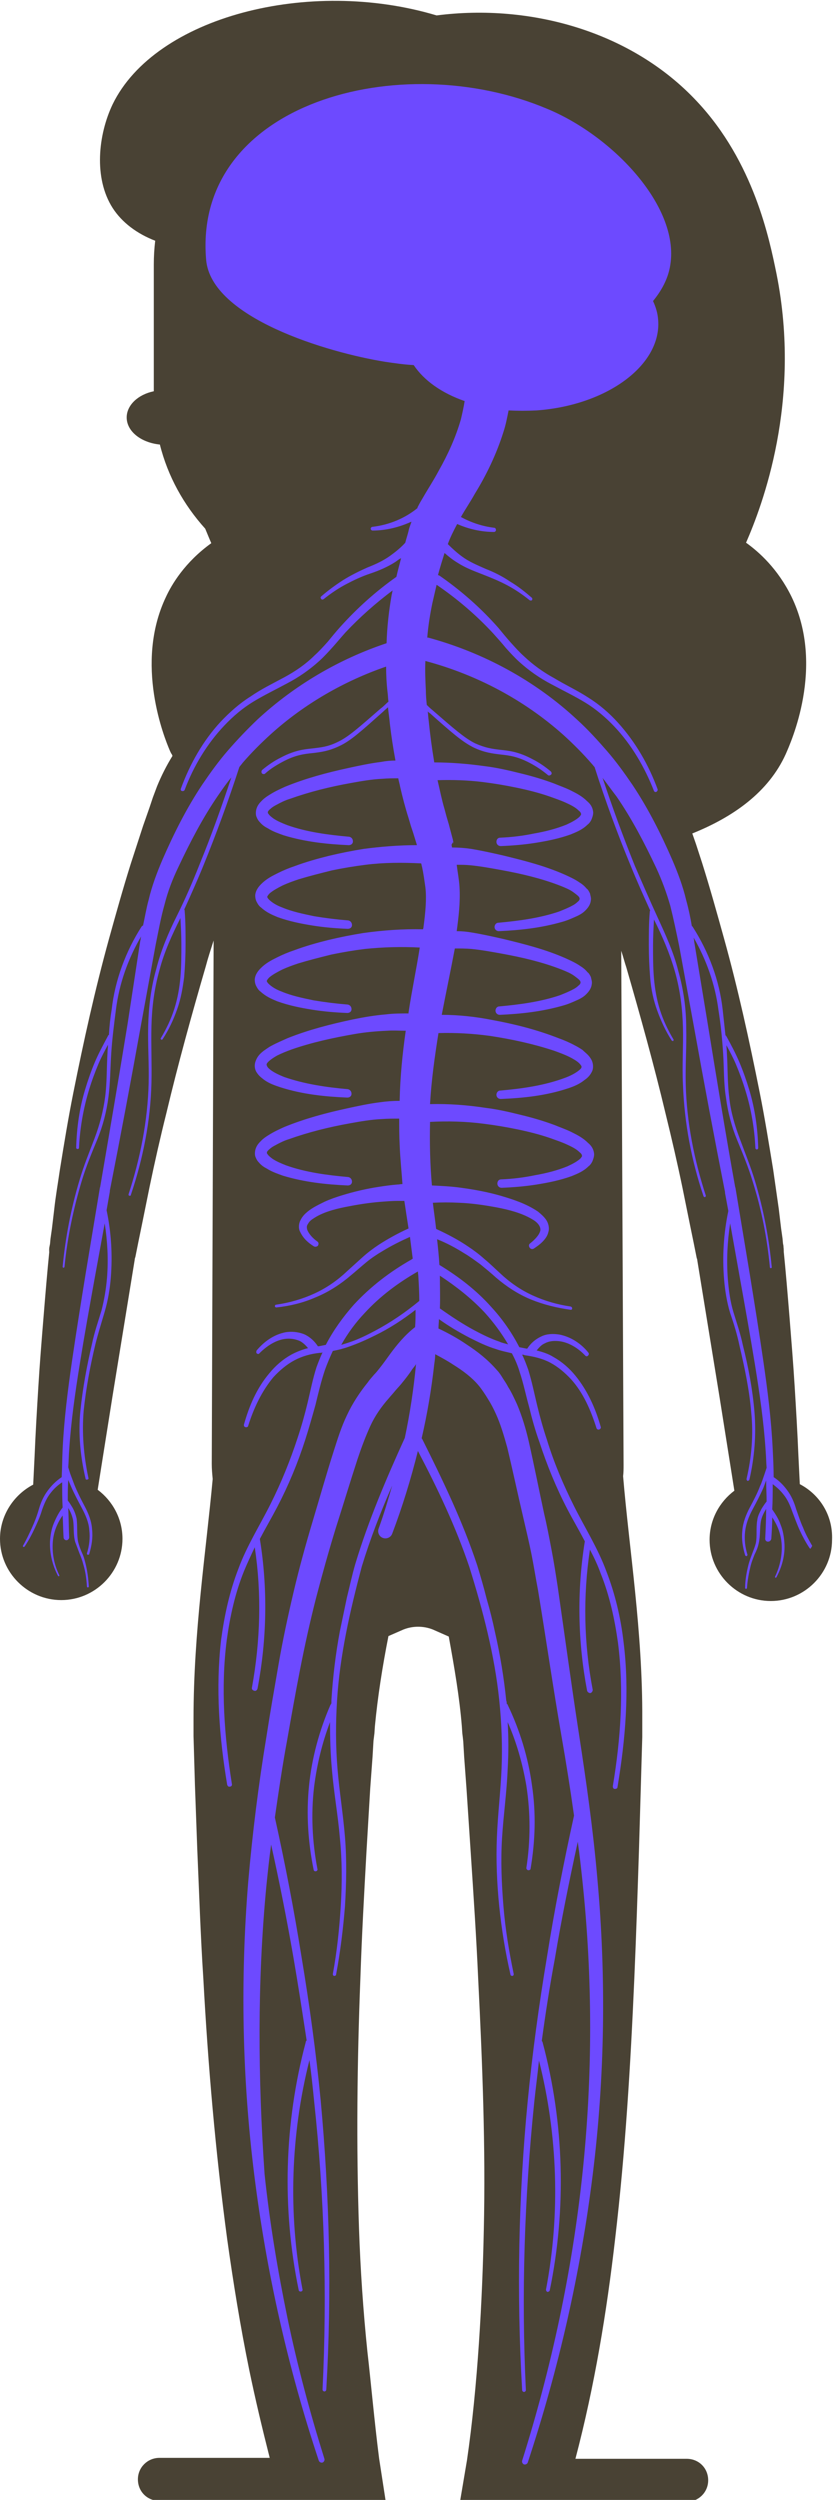 <?xml version="1.0" encoding="utf-8"?>
<!-- Generator: Adobe Illustrator 23.0.1, SVG Export Plug-In . SVG Version: 6.00 Build 0)  -->
<svg version="1.1" id="Layer_1" xmlns="http://www.w3.org/2000/svg" xmlns:xlink="http://www.w3.org/1999/xlink" x="0px" y="0px"
	 viewBox="0 0 178.2 534.8" style="enable-background:new 0 0 178.2 534.8;" xml:space="preserve">
<style type="text/css">
	.st0{fill:#494234;}
	.st1{fill:#6D4AFF;}
</style>
<path class="st0" d="M171.1,317.5c-0.1-2-0.2-4.1-0.3-6.1c-0.2-4.9-0.5-9.9-0.8-14.8c-0.3-4.9-0.7-9.8-1.1-14.8
	c-0.4-4.9-0.8-9.8-1.3-14.7l0.1,0.7c0-0.4-0.1-0.9-0.1-1.3l-0.1-0.5l-0.1-1.1l-0.3-2.1l-0.5-4.2c-0.4-2.8-0.8-5.6-1.2-8.4
	c-0.9-5.5-1.8-11.1-2.9-16.6c-2.2-11-4.6-22-7.6-32.8c-1.5-5.4-3-10.8-4.7-16.2l-1.3-4l-0.8-2.3c8.7-3.5,16.3-8.8,20-17
	c1-2.3,8.5-18.7,1.2-33.7c-2.9-5.9-6.9-9.5-9.7-11.5c3.4-7.8,12-30.2,6.5-57.6c-1.5-7.3-4.8-23.8-17-36.8
	c-13.9-14.9-35.5-21-55.7-18.4c-27.3-8.2-60.2,0.3-69.3,19c-3.1,6.5-4.1,15.8,0,22.2c2,3.1,5.2,5.5,9.1,7c-0.2,1.7-0.3,3.4-0.3,5.1
	v27.1c-3.4,0.7-5.8,3-5.8,5.6c0,3,3.1,5.4,7.1,5.8c1.7,6.8,5.1,12.9,9.7,18c0.5,1.2,0.9,2.2,1.3,3.1c-5.7,4.1-8.5,8.9-9.7,11.5
	c-6.8,14.3-0.3,30.2,0.8,32.8c0.1,0.2,0.2,0.5,0.4,0.8c0.1,0.1,0.1,0.2,0.2,0.4c-1.3,2.1-2.4,4.3-3.3,6.5c-0.3,0.8-0.6,1.6-0.9,2.4
	l-0.7,2.1l-1.4,4l-1.3,4l-1.3,4c-1.7,5.4-3.2,10.8-4.7,16.2c-3,10.9-5.4,21.8-7.6,32.8c-1.1,5.5-2,11-2.9,16.6
	c-0.4,2.8-0.9,5.6-1.2,8.4l-0.5,4.2l-0.3,2.1l-0.1,1.1l-0.1,0.5c-0.1,0.4-0.1,0.9-0.1,1.3l0.1-0.7c-0.5,4.9-0.9,9.8-1.3,14.7
	c-0.4,4.9-0.8,9.8-1.1,14.8c-0.3,4.9-0.6,9.9-0.8,14.8c-0.1,2-0.2,4.1-0.3,6.1c-4.2,2.2-7.1,6.6-7.1,11.6c0,7.2,5.9,13.1,13.1,13.1
	s13.1-5.9,13.1-13.1c0-4.3-2.1-8.1-5.3-10.5l0.9-5.7l2.3-14.5l4.7-28.9l0.1-0.7c0,0.1,0,0.2,0,0.3l0.1-0.5l0.2-1l0.4-2l0.8-3.9
	l1.6-7.9c1.1-5.3,2.3-10.6,3.6-15.8c2.5-10.5,5.4-21,8.4-31.3c0.5-1.9,1.1-3.7,1.7-5.6l-0.4,112c0,1.1,0.1,2.1,0.2,3.2
	c-1.4,15.3-4.1,32.7-4.1,51.2l0,1.9l0,1l0,0.9l0.1,3.5l0.2,6.9l0.5,13.8c0.4,9.2,0.7,18.5,1.3,27.7c1,18.5,2.6,37.1,5.1,55.7
	c1.3,9.3,2.8,18.6,4.7,27.9c1.3,6.3,2.8,12.6,4.4,18.9H34.1c-2.5,0-4.6,2-4.6,4.6s2,4.6,4.6,4.6h48.4l-1.4-9.1
	c-1-7.8-1.8-16.8-2.5-22.8c-0.9-8.7-1.5-17.6-1.8-26.4c-0.6-17.8-0.4-35.6,0.3-53.6c0.3-9,0.8-18,1.3-27l0.8-13.5l0.5-6.8l0.2-3.4
	l0.1-0.8l0.1-0.8l0.1-1.5c0.6-6.3,1.6-12.7,2.9-19.3l3.2-1.4c2-0.8,4.3-0.8,6.3,0l3.4,1.5c1.2,6.6,2.3,13,2.8,19.2l0.1,1.5l0.1,0.8
	l0.1,0.9l0.2,3.4l0.5,6.8l0.9,13.6c0.6,9.1,1.2,18.1,1.6,27.1c0.9,18,1.6,35.9,1.2,53.6c-0.3,14.8-1.3,33.6-3.6,49.3l-1.5,8.9h48.5
	c2.5,0,4.6-2,4.6-4.6s-2-4.6-4.6-4.6h-23.8c4.1-15.6,6.7-31.4,8.5-47.1c2.2-18.7,3.3-37.3,4.1-55.7c0.4-9.2,0.7-18.4,1-27.6
	l0.4-13.7l0.2-6.9l0.1-3.4l0-0.9l0-1l0-1.9c0.1-18.8-2.8-36.4-4.1-52c0.1-0.8,0.1-1.6,0.1-2.4l-0.5-110c0.4,1.2,0.7,2.4,1.1,3.6
	c3,10.4,5.9,20.8,8.4,31.3c1.3,5.3,2.5,10.5,3.6,15.8l1.6,7.9l0.8,3.9l0.4,2l0.2,1l0.1,0.5c0-0.1,0-0.2,0-0.3l0.1,0.7l4.7,28.9
	l2.3,14.5l0.9,5.7c-3.2,2.4-5.3,6.2-5.3,10.5c0,7.2,5.9,13.1,13.1,13.1s13.1-5.9,13.1-13.1C178.2,324.1,175.3,319.7,171.1,317.5z"/>
<g>
	<path class="st1" d="M96.9,179.8L96.9,179.8C96.9,179.7,96.9,179.7,96.9,179.8z"/>
	<path class="st1" d="M173.7,330.6c-0.7-1.2-1.4-2.5-1.9-3.8c-0.6-1.3-1-2.6-1.5-4c-0.4-1.4-1-2.8-1.9-4c-0.8-1.1-1.8-2.1-2.9-2.8
		c0-2-0.1-4-0.2-6c-0.3-6.3-1.1-12.6-2-18.8c-0.9-6.2-1.9-12.4-2.9-18.6l-3.1-18.7l0,0.2c-2.1-11.7-4-23.4-5.9-35.1l-2.9-17.6
		c0-0.3-0.1-0.5-0.1-0.8c2.7,4.7,4.6,10,5.3,15.5c0.5,3.1,0.8,6.2,1,9.3c0.2,3.1,0.1,6.3,0.6,9.4c0.4,3.1,1.2,6.2,2.4,9.1
		c1.2,2.9,2.4,5.8,3.3,8.8c1.9,6,3.1,12.1,3.7,18.4c0,0.1,0.1,0.2,0.2,0.2c0.1,0,0.2-0.1,0.2-0.2c-0.6-6.3-1.8-12.5-3.6-18.5
		c-0.9-3-2.1-5.9-3.2-8.9c-1.1-2.9-2-5.9-2.3-9c-0.4-3.1-0.3-6.2-0.5-9.4c0-0.6-0.1-1.1-0.1-1.7c0.7,1.3,1.4,2.6,2,4
		c0.8,1.9,1.5,3.8,2.1,5.8c1.2,3.9,1.9,8,2.1,12.2c0,0.2,0.2,0.3,0.3,0.3c0.2,0,0.3-0.2,0.3-0.3c-0.1-4.2-0.7-8.4-1.9-12.4
		c-0.6-2-1.3-4-2.1-5.9c-0.8-1.9-1.8-3.8-2.8-5.6c0,0,0,0,0,0c-0.1-0.1-0.1-0.2-0.2-0.2c-0.2-1.8-0.4-3.7-0.6-5.5
		c-0.7-6.3-3-12.4-6.4-17.7l0,0c0-0.1-0.1-0.1-0.2-0.2c-0.3-1.8-0.7-3.7-1.2-5.5c-0.7-3-1.8-5.9-3-8.7c-2.4-5.5-5.1-10.9-8.5-16
		c-1.7-2.5-3.5-5-5.5-7.3c-2-2.3-4.1-4.6-6.3-6.6c-9-8.4-20.1-14.4-31.9-17.6l0,0c0,0,0,0,0,0c-0.1,0-0.1,0-0.2,0
		c0.2-2.5,0.6-5,1.1-7.4c0.3-1.3,0.6-2.6,0.9-3.9c4.4,3,8.5,6.5,12.1,10.4c0.9,1,1.8,2,2.7,3.1c0.9,1,1.9,2.1,2.9,3
		c2.1,1.9,4.4,3.5,6.9,4.8c2.4,1.3,4.9,2.5,7.2,3.9c2.3,1.4,4.4,3.2,6.2,5.1c3.7,3.9,6.5,8.7,8.5,13.8c0.1,0.2,0.3,0.3,0.5,0.2
		c0.2-0.1,0.3-0.3,0.3-0.5c-1.9-5.2-4.7-10.1-8.5-14.3c-1.9-2.1-4-3.9-6.4-5.4c-2.3-1.5-4.9-2.7-7.2-4.1c-2.4-1.3-4.6-2.9-6.5-4.7
		c-1-0.9-1.9-1.9-2.8-2.9c-0.9-1-1.8-2.1-2.7-3.2c-3.7-4.2-7.9-7.9-12.5-11.1c0,0,0,0,0,0c-0.1-0.1-0.3-0.1-0.4-0.2
		c0.4-1.5,0.9-3.1,1.4-4.7c0.9,0.8,1.8,1.5,2.8,2.1c1.7,1.1,3.6,1.8,5.4,2.5c1.8,0.7,3.5,1.4,5.2,2.3c1.7,0.9,3.3,2,4.8,3.2
		c0.1,0.1,0.4,0.1,0.5,0c0.1-0.1,0.1-0.4,0-0.5c-1.5-1.3-3-2.5-4.7-3.5c-1.6-1.1-3.4-2-5.2-2.7c-1.8-0.8-3.5-1.5-5-2.6
		c-1.1-0.8-2.1-1.7-3.1-2.7c0.5-1.4,1.2-2.8,2-4.3c2.5,1.1,5.2,1.7,7.9,1.7c0.2,0,0.4-0.2,0.4-0.4c0-0.2-0.1-0.5-0.4-0.5
		c-2.5-0.3-4.9-1.1-7.1-2.3c0.9-1.6,2-3.2,3-5c2.4-3.9,4.6-8.4,6.1-13.2c0.5-1.5,0.8-3.1,1.1-4.6c1.9,0.1,4,0.1,6,0
		c15.1-1.1,26.7-9.7,26-19.3c-0.1-1.5-0.5-2.8-1.1-4.1c1.8-2.2,3.1-4.6,3.6-7.2c2.5-12.6-12-28-26.2-33.9C85.7,10,41.2,22,44.1,55.6
		C45.2,68,70,75.4,82.4,77.4c2,0.3,4.1,0.6,6.1,0.7c2.2,3.3,6,6,10.9,7.7c-0.2,1.3-0.5,2.6-0.8,3.9c-1.1,3.8-2.7,7.4-4.8,11.1
		c-1,1.9-2.2,3.7-3.4,5.8c-0.3,0.5-0.6,1-0.9,1.6c-0.1,0.2-0.2,0.3-0.2,0.5c-2.7,2.2-6.1,3.6-9.6,4c-0.2,0-0.4,0.2-0.4,0.4
		c0,0.2,0.2,0.4,0.4,0.4c2.8,0,5.7-0.7,8.3-1.9c0,0,0,0,0,0.1c-0.2,0.6-0.5,1.3-0.6,1.9c-0.2,0.8-0.5,1.7-0.7,2.5
		c-0.9,1-2,1.9-3.1,2.7c-1.5,1.1-3.2,1.9-5,2.6c-1.8,0.8-3.6,1.7-5.2,2.7c-1.7,1.1-3.2,2.2-4.7,3.5c-0.1,0.1-0.2,0.3,0,0.5
		c0.1,0.2,0.3,0.2,0.5,0.1c1.5-1.2,3.1-2.3,4.8-3.2c1.7-0.9,3.4-1.7,5.2-2.3c1.8-0.6,3.7-1.4,5.4-2.5c0.4-0.3,0.8-0.6,1.2-0.8
		c-0.3,1.3-0.7,2.6-1,4c-4.4,3.1-8.4,6.7-12,10.7c-0.9,1-1.8,2.1-2.7,3.2c-0.9,1-1.8,2-2.8,2.9c-1.9,1.9-4.1,3.4-6.5,4.7
		c-2.4,1.3-4.9,2.5-7.2,4.1c-2.4,1.5-4.5,3.4-6.4,5.4c-3.8,4.1-6.6,9.1-8.5,14.3c-0.1,0.2,0,0.5,0.2,0.5c0.2,0.1,0.5,0,0.6-0.2
		c1.9-5.1,4.8-9.9,8.5-13.8c1.9-2,3.9-3.7,6.2-5.1c2.3-1.4,4.8-2.6,7.2-3.9c2.5-1.3,4.8-2.9,6.9-4.8c1-0.9,2-2,2.9-3
		c0.9-1,1.8-2.1,2.7-3.1c3.1-3.3,6.5-6.3,10.1-9c-0.1,0.3-0.1,0.6-0.2,0.9c-0.6,3.4-1,6.9-1.1,10.4c-10.2,3.4-19.7,9-27.6,16.3
		c-2.2,2.1-4.3,4.3-6.3,6.6c-2,2.3-3.8,4.8-5.5,7.3c-3.4,5.1-6.1,10.5-8.5,16c-1.2,2.8-2.3,5.7-3,8.7c-0.5,1.8-0.8,3.7-1.2,5.5
		c-0.1,0-0.2,0.1-0.3,0.2c-3.4,5.3-5.7,11.5-6.4,17.7c-0.3,1.8-0.5,3.6-0.6,5.5c-0.1,0-0.2,0.1-0.2,0.2c-1,1.9-2,3.7-2.8,5.6
		c-0.8,1.9-1.5,3.9-2.1,5.9c-1.2,4-1.8,8.2-1.9,12.4c0,0.2,0.1,0.3,0.3,0.3c0.2,0,0.3-0.1,0.3-0.3c0.2-4.1,0.9-8.2,2.1-12.2
		c0.6-2,1.3-3.9,2.1-5.8c0.6-1.4,1.3-2.7,2-4c0,0.6-0.1,1.1-0.1,1.7c-0.2,3.2-0.1,6.3-0.5,9.4c-0.4,3.1-1.2,6.1-2.3,9
		c-1.1,2.9-2.3,5.8-3.2,8.9c-1.8,6-3,12.2-3.6,18.5c0,0.1,0.1,0.2,0.2,0.2c0.1,0,0.2-0.1,0.2-0.2c0.6-6.2,1.9-12.4,3.7-18.4
		c0.9-3,2.1-5.9,3.3-8.8c1.2-2.9,2-6,2.4-9.1c0.4-3.1,0.4-6.3,0.6-9.4c0.2-3.1,0.6-6.2,1-9.3c0.7-5.6,2.6-10.9,5.4-15.7
		c-0.1,0.3-0.1,0.7-0.2,1L27.3,219c-1.9,11.7-3.9,23.4-5.9,35.1l0-0.2l-3.1,18.7c-1,6.2-2,12.4-2.9,18.6c-0.9,6.2-1.7,12.5-2,18.8
		c-0.1,2-0.1,4-0.2,6c-1.2,0.8-2.2,1.8-3,2.9c-0.9,1.2-1.5,2.6-1.9,4c-0.4,1.4-0.9,2.7-1.5,4c-0.6,1.3-1.2,2.6-1.9,3.8
		c0,0.1,0,0.2,0.1,0.2c0.1,0.1,0.2,0,0.3-0.1c0.8-1.2,1.5-2.5,2.1-3.8c0.6-1.3,1.2-2.6,1.6-4c0.5-1.4,1-2.6,1.9-3.7
		c0.7-0.9,1.5-1.6,2.4-2.2c0,1.8,0,3.6,0.1,5.4c0,0,0,0,0,0c-0.8,1-1.4,2.2-1.9,3.4c-0.5,1.2-0.7,2.5-0.8,3.8
		c-0.1,2.6,0.5,5.1,1.7,7.4c0,0.1,0.2,0.1,0.2,0.1c0.1,0,0.1-0.2,0.1-0.2c-1.1-2.2-1.6-4.7-1.4-7.2c0.1-1.2,0.4-2.4,0.9-3.5
		c0.3-0.7,0.7-1.4,1.2-2.1c0.1,1.6,0.1,3.1,0.2,4.7c0,0.3,0.3,0.6,0.6,0.6c0.3,0,0.6-0.3,0.6-0.6c-0.1-2.1-0.1-4.2-0.2-6.3
		c0.5,0.8,0.8,1.6,1,2.4c0.3,1.5,0,3.2,0.5,4.9c0.3,0.8,0.6,1.6,0.9,2.4c0.3,0.7,0.6,1.5,0.8,2.3c0.5,1.6,0.7,3.2,0.8,4.8
		c0,0.1,0.1,0.2,0.2,0.2c0.1,0,0.2-0.1,0.2-0.2c-0.1-1.7-0.3-3.3-0.7-4.9c-0.2-0.8-0.4-1.6-0.8-2.4c-0.3-0.7-0.6-1.5-0.8-2.3
		c-0.3-1.5-0.1-3.2-0.3-4.9c-0.2-0.9-0.5-1.7-0.9-2.4c-0.3-0.5-0.6-1-1-1.5c0-1.5,0-2.9,0.1-4.4c0.2,0.5,0.4,0.9,0.6,1.4
		c0.7,1.6,1.5,3.1,2.3,4.6c0.8,1.5,1.5,3.1,1.6,4.7c0.2,1.7,0,3.4-0.5,5c0,0.1,0,0.3,0.2,0.3c0.1,0,0.3,0,0.3-0.2
		c0.5-1.7,0.8-3.4,0.6-5.2c-0.1-1.8-0.8-3.5-1.6-5c-0.8-1.5-1.6-3.1-2.2-4.6c-0.3-0.8-0.6-1.6-0.9-2.4l-0.4-1.3
		c0.1-1.2,0.1-2.5,0.2-3.7c0.4-6.2,1.3-12.4,2.3-18.6c1-6.2,2.1-12.3,3.2-18.4l2.1-11.5c0.6,3.8,0.8,7.7,0.5,11.6
		c-0.2,2.4-0.6,4.8-1.2,7.1c-0.7,2.3-1.5,4.6-2,7c-1.1,4.7-2,9.5-2.5,14.4c-0.5,4.9,0,9.8,1.1,14.5c0,0.2,0.2,0.3,0.4,0.2
		c0.2,0,0.3-0.2,0.2-0.4c-1-4.7-1.4-9.6-1-14.3c0.5-4.8,1.4-9.6,2.5-14.2c0.6-2.4,1.3-4.6,2-7c0.7-2.4,1.1-4.8,1.3-7.2
		c0.4-4.9,0.1-9.8-0.9-14.5l0.7-4l0-0.2c2.3-11.7,4.5-23.4,6.6-35.1l3.2-17.5c0.6-2.9,1.1-5.8,1.9-8.6c0.7-2.8,1.7-5.4,3-8.1
		c2.5-5.3,5.2-10.5,8.5-15.3c0.9-1.3,1.8-2.6,2.8-3.8c-2.1,6.3-4.3,12.5-6.8,18.6c-1.5,3.8-3.1,7.5-4.9,11.1
		c-1.8,3.6-3.4,7.4-4.4,11.4c-1.1,3.9-1.6,8-1.7,12.1c-0.1,4.1,0.2,8.1,0.1,12.2c-0.2,8.1-1.8,16.1-4.3,23.8c0,0.1,0,0.3,0.2,0.3
		s0.3,0,0.3-0.2c2.6-7.7,4.2-15.8,4.4-23.9c0.1-4.1-0.1-8.1,0-12.2c0.1-4,0.6-8,1.7-11.9c1-3.9,2.7-7.6,4.5-11.2c0,0,0,0,0,0
		c0.1,1.9,0.2,3.7,0.2,5.6c0,2.3,0,4.7-0.2,7c-0.2,2.3-0.6,4.6-1.3,6.8c-0.7,2.2-1.7,4.3-2.9,6.3c-0.1,0.1,0,0.2,0.1,0.3
		c0.1,0.1,0.2,0,0.3-0.1c1.3-2,2.3-4.1,3.1-6.4c0.8-2.2,1.2-4.6,1.5-6.9c0.2-2.4,0.3-4.7,0.3-7.1c0-2.4,0-4.7-0.2-7.1c0,0,0,0,0,0
		c0-0.1,0-0.2-0.1-0.2c1.4-3.1,2.8-6.2,4.1-9.4c2.8-6.9,5.4-14,7.7-21.1c0.2-0.3,0.5-0.6,0.7-0.9c1.9-2.2,3.9-4.2,6.1-6.2
		c7.1-6.4,15.6-11.3,24.6-14.4c0,1.8,0.1,3.7,0.3,5.4c0.1,0.7,0.1,1.4,0.2,2.1c-0.5,0.4-1,1-1.7,1.5c-4.6,4-6.8,6-9.1,7.1
		c-2.2,1.1-3.8,1.2-5.4,1.4c-1.9,0.2-3.9,0.4-6.9,2c-1.4,0.7-2.7,1.6-3.9,2.6c-0.2,0.2-0.2,0.5-0.1,0.7c0.1,0.1,0.2,0.2,0.4,0.2
		c0.1,0,0.2,0,0.3-0.1c1.1-1,2.4-1.8,3.7-2.5c2.8-1.5,4.6-1.7,6.5-1.9c1.7-0.2,3.4-0.4,5.7-1.5c2.4-1.1,4.7-3.2,9.3-7.3
		c0.4-0.4,0.8-0.7,1.1-1c0.1,1.1,0.3,2.3,0.4,3.5c0.3,2.6,0.7,5.2,1.2,7.9c-1,0-2.1,0.1-3.1,0.3c-2.4,0.3-4.7,0.8-7,1.3
		c-4.6,1-9.1,2.2-13.5,4c-1.1,0.5-2.2,1-3.3,1.7c-0.5,0.3-1.1,0.7-1.6,1.2c-0.5,0.5-1.1,1.1-1.3,2.1c-0.1,0.5-0.1,1.1,0.1,1.5
		c0.2,0.5,0.4,0.8,0.7,1.1c0.5,0.6,1.1,1,1.7,1.3c1.1,0.7,2.3,1.1,3.4,1.5c4.6,1.4,9.3,1.9,13.9,2.1c0.5,0,0.9-0.3,0.9-0.8
		c0-0.5-0.3-0.9-0.8-1l0,0c-4.5-0.4-9.1-1-13.3-2.5c-1-0.4-2-0.8-2.9-1.4c-0.4-0.3-0.8-0.6-1-0.9c-0.1-0.1-0.2-0.3-0.2-0.3
		c0-0.1,0-0.1,0-0.2c0-0.1,0.2-0.4,0.6-0.7c0.3-0.3,0.8-0.6,1.2-0.8c0.9-0.5,1.9-1,2.9-1.3c4.2-1.5,8.6-2.6,13.1-3.4
		c2.2-0.4,4.5-0.8,6.7-0.9c1.2-0.1,2.3-0.1,3.4-0.1c0.1,0.6,0.3,1.2,0.4,1.8c0.5,2.2,1.1,4.5,1.8,6.7l0.5,1.7l0.5,1.5l0.8,2.6
		c-3.8,0-7.6,0.3-11.4,0.8c-2.5,0.4-5,0.9-7.5,1.5c-2.4,0.6-4.9,1.3-7.3,2.2c-1.2,0.4-2.4,0.9-3.6,1.5c-1.2,0.6-2.4,1.2-3.5,2.3
		c-0.5,0.5-1.2,1.3-1.3,2.4c0,0.6,0.1,1.1,0.4,1.6c0.2,0.4,0.5,0.8,0.8,1c1.2,1.1,2.4,1.6,3.6,2.1c2.5,0.9,5,1.4,7.5,1.8
		c2.5,0.4,5,0.6,7.5,0.7c0.5,0,0.9-0.3,0.9-0.8c0-0.5-0.3-0.9-0.8-1c-2.5-0.2-4.9-0.5-7.3-0.9c-2.4-0.5-4.8-1-6.9-1.9
		c-1.1-0.4-2.1-1-2.8-1.7c-0.2-0.2-0.2-0.3-0.3-0.4c0-0.1-0.1-0.2,0-0.2c0-0.1,0.2-0.4,0.5-0.7c0.7-0.6,1.8-1.2,2.8-1.7
		c1.1-0.5,2.2-0.9,3.4-1.3c2.3-0.7,4.7-1.3,7.1-1.9c2.4-0.5,4.8-0.9,7.2-1.2c3.9-0.5,7.9-0.5,11.9-0.3c0.1,0.3,0.1,0.5,0.2,0.8
		c0.3,1.4,0.5,2.9,0.7,4.3c0.3,2.5,0,5.5-0.4,8.5c0,0.2-0.1,0.4-0.1,0.5c-4.3-0.1-8.5,0.2-12.8,0.8c-2.5,0.4-5,0.9-7.5,1.5
		c-2.4,0.6-4.9,1.3-7.3,2.2c-1.2,0.4-2.4,0.9-3.6,1.5c-1.2,0.6-2.4,1.2-3.5,2.3c-0.5,0.5-1.2,1.3-1.3,2.4c0,0.6,0.1,1.1,0.4,1.6
		c0.2,0.4,0.5,0.8,0.8,1c1.2,1.1,2.4,1.6,3.6,2.1c2.5,0.9,5,1.4,7.5,1.8c2.5,0.4,5,0.6,7.5,0.7c0.5,0,0.9-0.3,0.9-0.8
		c0-0.5-0.3-0.9-0.8-1c-2.5-0.2-4.9-0.5-7.3-0.9c-2.4-0.5-4.8-1-6.9-1.9c-1.1-0.4-2.1-1-2.8-1.7c-0.2-0.2-0.2-0.3-0.3-0.4
		c0-0.1-0.1-0.2,0-0.2c0-0.1,0.2-0.4,0.5-0.7c0.7-0.6,1.8-1.2,2.8-1.7c1.1-0.5,2.2-0.9,3.4-1.3c2.3-0.7,4.7-1.3,7.1-1.9
		c2.4-0.5,4.8-0.9,7.2-1.2c3.9-0.4,7.8-0.5,11.7-0.3c-0.7,4.5-1.7,9.2-2.4,13.9c0,0.1,0,0.1,0,0.2c-1.6,0-3.2,0-4.8,0.2
		c-2.4,0.2-4.8,0.6-7.2,1.1c-4.7,1-9.4,2.2-13.9,4c-1.1,0.5-2.3,1-3.4,1.6c-0.6,0.3-1.1,0.7-1.7,1.1c-0.5,0.4-1.1,0.9-1.5,1.7
		c-0.2,0.4-0.4,0.9-0.4,1.5c0,0.6,0.2,1.1,0.4,1.4c0.5,0.8,1.1,1.2,1.6,1.6c1.1,0.8,2.3,1.2,3.5,1.6c4.7,1.5,9.5,2,14.3,2.2
		c0.5,0,0.9-0.3,0.9-0.8c0-0.5-0.3-0.9-0.8-1l0,0c-4.6-0.4-9.3-1.1-13.6-2.6c-1-0.4-2.1-0.9-2.9-1.5c-0.4-0.3-0.7-0.6-0.8-0.9
		c-0.1-0.3-0.1-0.2,0-0.5c0.3-0.5,1.3-1.2,2.2-1.7c1-0.5,2-0.9,3.1-1.3c4.3-1.5,8.9-2.5,13.5-3.3c2.3-0.4,4.6-0.6,6.9-0.7
		c1.3-0.1,2.7,0,4,0c-0.7,4.9-1.2,9.9-1.3,14.9c0,0,0,0.1,0,0.1c-1.4,0-2.8,0.1-4.2,0.3c-2.4,0.3-4.7,0.8-7,1.3
		c-4.6,1-9.1,2.2-13.5,4c-1.1,0.5-2.2,1-3.3,1.7c-0.5,0.3-1.1,0.7-1.6,1.2c-0.5,0.5-1.1,1.1-1.3,2.1c-0.1,0.5-0.1,1.1,0.1,1.5
		c0.2,0.5,0.4,0.8,0.7,1.1c0.5,0.6,1.1,1,1.7,1.3c1.1,0.7,2.3,1.1,3.4,1.5c4.6,1.4,9.3,1.9,13.9,2.1c0.5,0,0.9-0.3,0.9-0.8
		c0-0.5-0.3-0.9-0.8-1l0,0c-4.5-0.4-9.1-1-13.3-2.5c-1-0.4-2-0.8-2.9-1.4c-0.4-0.3-0.8-0.6-1-0.9c-0.1-0.1-0.2-0.3-0.2-0.3
		c0-0.1,0-0.1,0-0.2c0-0.1,0.2-0.4,0.6-0.7c0.3-0.3,0.8-0.6,1.2-0.8c0.9-0.5,1.9-1,2.9-1.3c4.2-1.5,8.6-2.6,13.1-3.4
		c2.2-0.4,4.5-0.8,6.7-0.9c1.3-0.1,2.5-0.1,3.8-0.1c0,1.9,0,3.7,0.1,5.6c0.1,2.8,0.4,5.6,0.6,8.4c-0.4,0-0.7,0.1-1.1,0.1
		c-1.3,0.1-2.7,0.3-4,0.5c-2.6,0.4-5.2,1-7.8,1.8c-1.3,0.4-2.5,0.8-3.8,1.4c-1.2,0.6-2.5,1.2-3.6,2.1c-0.6,0.5-1.1,1-1.5,1.8
		c-0.4,0.7-0.5,1.8-0.1,2.5c0.7,1.5,1.8,2.4,2.9,3.1c0.3,0.2,0.7,0.1,0.9-0.1c0.2-0.3,0.2-0.7-0.1-0.9l0,0c-1-0.7-1.9-1.7-2.2-2.6
		c-0.1-0.5-0.1-0.8,0.2-1.2c0.2-0.4,0.6-0.8,1.1-1.1c1.9-1.3,4.4-2,6.9-2.5c2.5-0.5,5-0.9,7.5-1.1c1.3-0.1,2.5-0.2,3.8-0.2
		c0.4,0,0.9,0,1.3,0c0.3,2,0.6,4,0.9,5.9c-2.2,1-4.4,2.2-6.4,3.5c-1.2,0.8-2.4,1.7-3.5,2.7c-1.1,1-2.2,2-3.2,2.9
		c-2.1,2-4.4,3.6-7,4.8c-2.6,1.2-5.4,2-8.2,2.4c-0.2,0-0.3,0.2-0.3,0.3c0,0.2,0.2,0.3,0.3,0.3c2.9-0.3,5.8-1,8.5-2.2
		c2.7-1.1,5.3-2.8,7.5-4.7c1.1-0.9,2.2-1.9,3.3-2.8c1.1-0.9,2.3-1.7,3.5-2.4c1.8-1.1,3.8-2.1,5.8-3c0.2,1.6,0.4,3.1,0.6,4.7
		c-0.1,0-0.2,0-0.2,0.1c-4.6,2.6-8.8,5.8-12.4,9.7c-2.3,2.6-4.4,5.5-6,8.6c-0.5,0.1-1,0.2-1.5,0.3c-0.1,0-0.1,0-0.2,0c0,0,0,0,0,0
		l0,0c-0.7-1.1-1.8-2.1-3-2.6c-1.3-0.5-2.7-0.6-3.9-0.4c-2.6,0.5-4.7,2.1-6.2,3.9c-0.1,0.2-0.1,0.5,0,0.6c0.2,0.2,0.5,0.2,0.6,0
		c1.6-1.6,3.6-2.9,5.7-3.1c1.1-0.1,2.1,0.1,3,0.5c0.7,0.4,1.2,0.9,1.7,1.5c-1.2,0.3-2.5,0.8-3.6,1.4c-1.8,1-3.4,2.4-4.7,4
		c-2.7,3.2-4.3,7-5.4,10.9c-0.1,0.3,0.1,0.6,0.3,0.6c0.3,0.1,0.6-0.1,0.6-0.3c1.2-3.8,2.9-7.4,5.4-10.4c1.3-1.4,2.8-2.7,4.5-3.6
		c1.7-0.9,3.5-1.4,5.5-1.6c0.2,0,0.3,0,0.5-0.1c-0.5,1.1-0.9,2.1-1.3,3.2c-0.8,2.5-1.3,5.1-1.9,7.6c-0.6,2.5-1.3,5-2.1,7.4
		c-1.6,4.9-3.5,9.6-5.8,14.2c-2.3,4.6-5.1,9-6.9,13.9c-1.9,4.9-3,10-3.7,15.2c-1.2,10.4-0.4,20.8,1.3,31c0.1,0.3,0.3,0.5,0.6,0.4
		c0.3,0,0.5-0.3,0.4-0.6c-1.6-10.1-2.4-20.5-1.1-30.7c0.7-5.1,1.8-10.1,3.7-14.8c0.7-1.7,1.5-3.4,2.3-5.1c1.5,9.9,1.2,20.1-0.6,30
		c-0.1,0.3,0.1,0.6,0.5,0.7c0.3,0.1,0.6-0.1,0.7-0.5c2-10.5,2.2-21.4,0.5-31.9l0,0c0,0,0,0,0-0.1c1.2-2.3,2.5-4.5,3.7-6.8
		c2.4-4.6,4.4-9.4,6-14.4c0.8-2.5,1.5-5,2.2-7.5c0.6-2.5,1.2-5,2-7.4c0.5-1.4,1.1-2.8,1.7-4.1c1.1-0.2,2.3-0.5,3.4-0.9
		c2-0.7,3.8-1.5,5.6-2.4c3.1-1.5,6-3.4,8.7-5.5c0,1.2,0,2.5-0.1,3.7c-2.2,1.7-3.9,3.8-5.3,5.7c-0.8,1.1-1.5,2.1-2.3,3.1
		c-0.4,0.5-0.7,0.9-1.2,1.4c-0.4,0.5-0.9,1-1.3,1.6c-1.7,2.1-3.3,4.5-4.5,7.1c-1.2,2.5-2,5.1-2.8,7.6c-1.6,5-3,10-4.5,15
		c-1.5,5-2.9,10.1-4.1,15.2c-1.2,5.1-2.3,10.2-3.2,15.4c-0.9,5.2-1.8,10.3-2.6,15.5c-1.7,10.3-3,20.7-3.9,31.1
		c-1.7,20.9-1.3,41.9,1.3,62.7c1.3,10.4,3.1,20.7,5.4,30.9c2.3,10.2,5.1,20.3,8.4,30.2c0.1,0.3,0.5,0.5,0.8,0.4
		c0.3-0.1,0.5-0.5,0.4-0.8c-3.1-9.9-5.8-20-7.9-30.1c-2.1-10.2-3.8-20.4-4.9-30.8C55.2,444.8,55,424,57,403.3c0.3-2.9,0.6-5.8,1-8.7
		c1.8,8.1,3.4,16.2,4.8,24.3c1,5.8,1.9,11.7,2.8,17.6c-0.1,0.1-0.2,0.2-0.2,0.4c-4.6,17.3-5.1,35.6-1.5,53c0,0.2,0.3,0.4,0.5,0.3
		c0.2,0,0.4-0.2,0.3-0.5c-3.1-16.2-2.5-33.1,1.5-49c0.4,2.9,0.7,5.8,1,8.8c2.2,20.5,2.8,41.1,1.8,61.7c0,0.2,0.2,0.4,0.4,0.4
		c0.2,0,0.4-0.2,0.4-0.4c1.2-20.6,0.7-41.3-1.2-61.9c-1-10.3-2.4-20.5-4.1-30.7c-1.6-10-3.5-19.9-5.7-29.8c0.8-5.5,1.6-11,2.6-16.4
		c0.9-5.1,1.8-10.2,2.8-15.3c1-5.1,2.1-10.1,3.4-15.2c1.3-5,2.7-10,4.2-14.9c1.6-5,3.1-10,4.7-14.9c0.8-2.4,1.7-4.8,2.7-7
		c1-2.2,2.4-4.2,4-6c0.4-0.5,0.8-0.9,1.2-1.4c0.4-0.5,0.9-1,1.4-1.6c0.9-1.1,1.7-2.1,2.4-3.2c0.3-0.4,0.6-0.7,0.8-1.1
		c-0.5,5.3-1.3,10.6-2.4,15.8c-4,8.8-7.8,17.7-10.6,27c-0.7,2.4-1.2,4.8-1.8,7.2c-0.5,2.4-1,4.8-1.5,7.2c-0.9,4.8-1.5,9.8-1.8,14.7
		c0,0.2,0,0.5,0,0.7c-0.1,0.1-0.1,0.2-0.2,0.3c-2.4,5.5-4,11.4-4.6,17.4c-0.6,6-0.2,12,1,17.9c0,0.2,0.3,0.4,0.5,0.3
		c0.2,0,0.4-0.3,0.3-0.5c-1.1-5.8-1.4-11.7-0.7-17.6c0.6-4.7,1.7-9.3,3.4-13.8c0,3.4,0.1,6.8,0.4,10.1c0.4,4.9,1.3,9.8,1.7,14.6
		c0.5,4.9,0.5,9.7,0.2,14.6c-0.3,4.9-0.8,9.7-1.7,14.6c0,0.2,0.1,0.4,0.3,0.4c0.2,0,0.4-0.1,0.4-0.3c0.9-4.8,1.5-9.7,1.9-14.6
		c0.3-4.9,0.4-9.9,0-14.8c-0.4-4.9-1.2-9.8-1.6-14.6c-0.4-4.9-0.4-9.8-0.1-14.6c0.6-9.7,2.8-19.3,5.3-28.7c1.8-5.9,4-11.6,6.5-17.3
		c-0.9,3.1-1.8,6.2-2.9,9.2c-0.3,0.8,0.1,1.7,0.9,2c0.8,0.3,1.7-0.1,2-0.9c2.2-5.8,4-11.7,5.5-17.7c4.2,8,8.1,16.2,11,24.8
		c2.9,9.3,5.4,18.8,6.4,28.5c0.5,4.8,0.7,9.7,0.5,14.6c-0.2,4.9-0.8,9.7-1,14.7c-0.2,4.9,0,9.9,0.5,14.8c0.5,4.9,1.3,9.8,2.4,14.6
		c0,0.2,0.2,0.3,0.4,0.3c0.2,0,0.3-0.2,0.3-0.4c-1-4.8-1.8-9.6-2.2-14.5c-0.4-4.9-0.6-9.8-0.3-14.6c0.3-4.9,1-9.7,1.2-14.7
		c0.2-3.4,0.2-6.8,0-10.1c1.9,4.3,3.2,8.9,4,13.6c0.9,5.8,0.9,11.8,0,17.6c0,0.2,0.1,0.4,0.4,0.5c0.2,0,0.5-0.1,0.5-0.3
		c1-5.9,1.2-11.9,0.3-17.9c-0.8-5.9-2.6-11.8-5.2-17.2c0,0,0,0,0,0c0-0.1-0.1-0.2-0.2-0.2c0-0.2,0-0.5-0.1-0.7
		c-0.5-4.9-1.3-9.8-2.4-14.6c-0.5-2.4-1.1-4.8-1.8-7.2c-0.6-2.4-1.3-4.8-2-7.1c-3.1-9.4-7.4-18.3-11.8-27.1c0,0,0,0,0,0
		c0,0-0.1-0.1-0.1-0.1c1.2-5.2,2.1-10.5,2.7-15.9c0.1-0.7,0.2-1.4,0.2-2.1c1.3,0.7,2.6,1.4,3.8,2.2c2.1,1.3,4.1,2.8,5.5,4.5
		c0.6,0.7,1.4,1.9,2,2.9c0.7,1.1,1.2,2.1,1.7,3.2c1,2.2,1.7,4.6,2.4,7.1c1.2,5,2.3,10.2,3.5,15.3c0.6,2.6,1.2,5.1,1.7,7.6
		c0.5,2.5,0.9,5.1,1.4,7.7c1.7,10.3,3.2,20.7,5,31.1c1,5.7,1.9,11.4,2.7,17.1c-2.2,10-4.2,20.2-5.8,30.3
		c-1.7,10.2-3.1,20.4-4.1,30.7c-2,20.6-2.4,41.3-1.2,61.9c0,0.2,0.2,0.4,0.4,0.4c0.2,0,0.4-0.2,0.4-0.4c-1-20.6-0.3-41.2,1.8-61.7
		c0.3-2.9,0.7-5.8,1-8.8c4,15.9,4.6,32.8,1.5,49c0,0.2,0.1,0.4,0.3,0.5c0.2,0,0.4-0.1,0.5-0.3c3.6-17.4,3.1-35.8-1.5-53c0,0,0,0,0,0
		c0-0.1-0.1-0.3-0.2-0.4c0.8-5.9,1.7-11.7,2.8-17.6c1.4-8.4,3.1-16.7,4.9-25c0.4,2.8,0.7,5.6,1,8.4c2.2,20.8,2.2,41.8,0,62.6
		c-2.2,20.8-6.6,41.4-12.9,61.4c-0.1,0.3,0.1,0.7,0.4,0.8c0.3,0.1,0.7-0.1,0.8-0.4c6.6-20,11.3-40.6,13.9-61.6
		c2.6-20.9,2.9-42.2,1-63.2c-0.9-10.5-2.4-21-4-31.4c-1.6-10.4-3-20.8-4.5-31.2c-0.4-2.6-0.8-5.2-1.3-7.8c-0.5-2.6-1-5.3-1.6-7.8
		c-1.1-5.1-2.1-10.2-3.3-15.5c-0.6-2.6-1.4-5.3-2.5-7.9c-0.6-1.3-1.2-2.6-1.9-3.7c-0.3-0.6-0.7-1.2-1.1-1.8
		c-0.3-0.5-0.8-1.3-1.3-1.8c-2-2.3-4.2-4-6.5-5.5c-1.9-1.3-3.9-2.4-6-3.4c0-0.7,0.1-1.4,0.1-2c2.1,1.5,4.3,2.8,6.6,4
		c1.8,0.9,3.6,1.8,5.6,2.4c1.1,0.4,2.2,0.6,3.4,0.9c0.7,1.3,1.3,2.7,1.7,4.1c0.8,2.4,1.3,4.9,2,7.4c0.6,2.5,1.3,5,2.2,7.5
		c1.6,4.9,3.6,9.8,6,14.4c1.2,2.3,2.5,4.5,3.7,6.8c0,0,0,0,0,0.1c-1.7,10.6-1.5,21.4,0.5,31.9c0.1,0.3,0.4,0.5,0.7,0.5
		c0.3-0.1,0.5-0.4,0.5-0.7c-1.9-9.9-2.1-20-0.6-30c0.9,1.7,1.7,3.4,2.3,5.1c1.9,4.7,3,9.8,3.7,14.8c1.3,10.2,0.6,20.5-1.1,30.7
		c0,0.3,0.1,0.6,0.4,0.6c0.3,0,0.6-0.1,0.6-0.4c1.7-10.2,2.6-20.6,1.3-31c-0.6-5.2-1.8-10.3-3.7-15.2c-1.8-4.9-4.6-9.3-6.9-13.9
		c-2.3-4.6-4.3-9.3-5.8-14.2c-0.8-2.4-1.5-4.9-2.1-7.4c-0.6-2.5-1.1-5-1.9-7.6c-0.4-1.1-0.8-2.2-1.3-3.2c0.2,0,0.3,0,0.5,0.1
		c2,0.3,3.8,0.7,5.5,1.6c1.7,0.9,3.2,2.2,4.5,3.6c2.6,2.9,4.2,6.6,5.4,10.4c0.1,0.3,0.4,0.4,0.6,0.3c0.3-0.1,0.4-0.4,0.3-0.6
		c-1.1-3.9-2.8-7.7-5.4-10.9c-1.3-1.6-2.9-3-4.7-4c-1.1-0.7-2.4-1.1-3.6-1.4c0.5-0.6,1-1.2,1.7-1.5c0.9-0.5,1.9-0.6,3-0.5
		c2.1,0.2,4.2,1.5,5.7,3.1c0.2,0.2,0.4,0.2,0.6,0c0.2-0.2,0.2-0.4,0.1-0.6c-1.5-1.9-3.7-3.4-6.2-3.9c-1.3-0.2-2.7-0.2-3.9,0.4
		c-1.3,0.6-2.3,1.5-3,2.6l0,0c-0.1,0-0.1,0-0.2,0c-0.5-0.1-1-0.2-1.5-0.3c-1.6-3.1-3.6-6-6-8.6c-3.2-3.6-7-6.5-11.1-9
		c-0.1-1.8-0.3-3.7-0.5-5.5c2,0.8,3.9,1.8,5.8,3c1.2,0.7,2.4,1.6,3.5,2.4c1.1,0.9,2.2,1.8,3.3,2.8c2.2,1.9,4.8,3.6,7.5,4.7
		c2.7,1.1,5.6,1.8,8.5,2.2c0.2,0,0.3-0.1,0.3-0.3c0-0.2-0.1-0.3-0.3-0.4c-2.8-0.4-5.6-1.2-8.2-2.4c-2.6-1.2-4.9-2.8-7-4.8
		c-1.1-1-2.1-2-3.2-2.9c-1.1-1-2.3-1.9-3.5-2.7c-2.2-1.5-4.5-2.7-6.9-3.8c-0.2-1.9-0.5-3.8-0.7-5.6c1.8-0.1,3.7-0.1,5.6,0
		c2.7,0.1,5.4,0.5,8.1,1c2.6,0.5,5.3,1.2,7.5,2.5c1.1,0.6,1.9,1.5,1.8,2.4c-0.2,1-1.2,2-2.2,2.8l0,0c-0.3,0.2-0.3,0.6-0.1,0.9
		c0.2,0.3,0.6,0.4,0.9,0.2c0.6-0.4,1.2-0.8,1.8-1.4c0.5-0.5,1.1-1.2,1.3-2.1c0.3-0.9,0-2-0.5-2.7c-0.5-0.7-1.1-1.2-1.7-1.7
		c-2.5-1.7-5.3-2.6-8-3.4c-2.8-0.8-5.5-1.3-8.4-1.7c-2.1-0.3-4.2-0.4-6.3-0.5c-0.4-4.5-0.5-9.1-0.4-13.6c3.8-0.2,7.7-0.1,11.5,0.4
		c2.4,0.3,4.8,0.7,7.2,1.2c2.4,0.5,4.8,1.1,7.1,1.9c1.1,0.4,2.3,0.8,3.4,1.3c1.1,0.5,2.1,1,2.8,1.7c0.4,0.3,0.5,0.6,0.5,0.7
		c0,0,0,0.1,0,0.2c-0.1,0.1-0.2,0.3-0.3,0.4c-0.6,0.6-1.7,1.2-2.8,1.7c-2.2,0.9-4.6,1.5-6.9,1.9c-2.4,0.5-4.8,0.8-7.3,0.9
		c-0.5,0-0.8,0.4-0.8,0.9c0,0.5,0.4,0.9,0.9,0.9c2.5-0.1,5-0.3,7.5-0.7c2.5-0.4,5-0.9,7.5-1.8c1.2-0.5,2.5-1,3.6-2.1
		c0.3-0.2,0.6-0.6,0.8-1c0.2-0.5,0.4-1,0.4-1.6c-0.1-1.2-0.7-1.9-1.3-2.4c-1.1-1.1-2.3-1.7-3.5-2.3c-1.2-0.6-2.4-1-3.6-1.5
		c-2.4-0.9-4.8-1.6-7.3-2.2c-2.4-0.6-5-1.2-7.5-1.5c-3.9-0.6-7.9-0.9-11.9-0.8c0,0,0-0.1,0-0.1c0.3-5.1,1-10.1,1.8-15.1
		c3.7-0.1,7.3,0.1,11,0.6c4.6,0.7,9.3,1.7,13.8,3.2c1.1,0.4,2.2,0.8,3.2,1.3c1,0.5,2,1.1,2.4,1.7c0.1,0.1,0.2,0.3,0.2,0.3
		c0,0.1,0,0.1,0,0.2c0,0.2-0.3,0.5-0.7,0.8c-0.8,0.6-1.8,1.1-2.9,1.5c-4.3,1.6-9.1,2.3-13.8,2.7l0,0c-0.5,0-0.8,0.5-0.8,0.9
		c0,0.5,0.4,0.9,0.9,0.9c4.9-0.2,9.7-0.7,14.5-2.3c1.2-0.4,2.4-0.9,3.5-1.8c0.6-0.4,1.2-1,1.6-1.9c0.2-0.5,0.2-1.1,0.1-1.6
		c-0.1-0.5-0.3-0.9-0.6-1.3c-0.5-0.7-1.1-1.1-1.6-1.6c-0.6-0.4-1.1-0.7-1.7-1c-1.1-0.6-2.3-1.1-3.4-1.5c-4.6-1.8-9.3-3-14.2-3.9
		c-3.5-0.7-7.2-1.1-10.8-1.1c0.9-4.7,1.9-9.4,2.8-14.2c1.2,0,2.3,0,3.5,0.1c2.1,0.2,4.3,0.6,6.5,1c4.4,0.8,8.7,1.8,12.8,3.4
		c1,0.4,2,0.8,2.8,1.4c0.4,0.3,0.8,0.6,1,0.8c0.3,0.3,0.3,0.5,0.3,0.6c0,0.1-0.1,0.4-0.4,0.6c-0.3,0.3-0.7,0.6-1.1,0.8
		c-0.9,0.5-1.9,0.9-2.9,1.3c-4.1,1.4-8.6,2-13,2.4l0,0c-0.5,0-0.8,0.5-0.8,0.9c0,0.5,0.4,0.9,0.9,0.9c4.6-0.2,9.1-0.7,13.6-2
		c1.1-0.3,2.2-0.8,3.3-1.3c0.6-0.3,1.1-0.6,1.6-1.1c0.5-0.5,1.1-1.2,1.2-2.2c0.1-0.5-0.1-1-0.2-1.5c-0.2-0.4-0.4-0.8-0.7-1
		c-0.5-0.6-1-1-1.5-1.3c-1-0.7-2.1-1.2-3.2-1.7c-4.3-1.9-8.7-3-13.2-4.1c-2.2-0.5-4.4-1-6.8-1.4c-1.1-0.2-2.2-0.3-3.3-0.3
		c0.4-3,0.8-6.1,0.6-9.5c-0.1-1.6-0.4-3.1-0.6-4.7c1,0,1.9,0,2.9,0.1c2.1,0.2,4.3,0.6,6.5,1c4.4,0.8,8.7,1.8,12.8,3.4
		c1,0.4,2,0.8,2.8,1.4c0.4,0.3,0.8,0.6,1,0.8c0.3,0.3,0.3,0.5,0.3,0.6c0,0.1-0.1,0.4-0.4,0.6c-0.3,0.3-0.7,0.6-1.1,0.8
		c-0.9,0.5-1.9,0.9-2.9,1.3c-4.1,1.4-8.6,2-13,2.4l0,0c-0.5,0-0.8,0.5-0.8,0.9c0,0.5,0.4,0.9,0.9,0.9c4.6-0.2,9.1-0.7,13.6-2
		c1.1-0.3,2.2-0.8,3.3-1.3c0.6-0.3,1.1-0.6,1.6-1.1c0.5-0.5,1.1-1.2,1.2-2.2c0.1-0.5-0.1-1-0.2-1.5c-0.2-0.4-0.4-0.8-0.7-1
		c-0.5-0.6-1-1-1.5-1.3c-1-0.7-2.1-1.2-3.2-1.7c-4.3-1.9-8.7-3-13.2-4.1c-2.2-0.5-4.4-1-6.8-1.4c-1.3-0.2-2.7-0.3-4.1-0.3l-0.1-0.6
		L97,180l0-0.2l0,0c0,0,0,0.1,0,0.2c0,0.2,0,0.4,0,0.6l-0.1-0.9l-0.9-3.4l-0.5-1.7l-0.4-1.5c-0.6-2-1-4.1-1.5-6.2c0,0,0,0,0,0
		c3.2-0.1,6.5,0,9.7,0.4c2.4,0.3,4.8,0.7,7.2,1.2c2.4,0.5,4.8,1.1,7.1,1.9c1.1,0.4,2.3,0.8,3.4,1.3c1.1,0.5,2.1,1,2.8,1.7
		c0.4,0.3,0.5,0.6,0.5,0.7c0,0,0,0.1,0,0.2c-0.1,0.1-0.2,0.3-0.3,0.4c-0.6,0.6-1.7,1.2-2.8,1.7c-2.2,0.9-4.6,1.5-6.9,1.9
		c-2.4,0.5-4.8,0.8-7.3,0.9c-0.5,0-0.8,0.4-0.8,0.9c0,0.5,0.4,0.9,0.9,0.9c2.5-0.1,5-0.3,7.5-0.7c2.5-0.4,5-0.9,7.5-1.8
		c1.2-0.5,2.5-1,3.6-2.1c0.3-0.2,0.6-0.6,0.8-1c0.2-0.5,0.4-1,0.4-1.6c-0.1-1.2-0.7-1.9-1.3-2.4c-1.1-1.1-2.3-1.7-3.5-2.3
		c-1.2-0.6-2.4-1-3.6-1.5c-2.4-0.9-4.8-1.6-7.3-2.2c-2.4-0.6-5-1.2-7.5-1.5c-3.6-0.5-7.2-0.8-10.8-0.8c-0.5-3-0.9-6-1.2-9
		c-0.1-0.6-0.1-1.3-0.2-1.9c0.1,0.1,0.3,0.3,0.5,0.4c4.6,4.1,6.9,6.1,9.3,7.3c2.3,1.1,4.1,1.3,5.7,1.5c1.9,0.2,3.7,0.4,6.5,1.9
		c1.3,0.7,2.5,1.5,3.7,2.5c0.1,0.1,0.2,0.1,0.3,0.1c0.1,0,0.3-0.1,0.4-0.2c0.2-0.2,0.1-0.5-0.1-0.7c-1.2-1-2.5-1.9-3.9-2.6
		c-3-1.6-5-1.8-6.9-2c-1.7-0.2-3.2-0.4-5.4-1.4c-2.2-1.1-4.5-3.1-9.1-7.1c-0.5-0.4-0.9-0.8-1.2-1.1c-0.1-1-0.2-2.1-0.2-3.1
		c-0.1-2.1-0.2-4.2-0.1-6.3c10.9,2.9,21.1,8.3,29.5,15.8c2.1,1.9,4.2,4,6.1,6.2c0.2,0.2,0.4,0.5,0.6,0.7c2.3,7.2,4.9,14.3,7.8,21.3
		c1.3,3.2,2.7,6.3,4.1,9.4c-0.1,0.1-0.1,0.2-0.1,0.3c-0.2,2.4-0.2,4.7-0.2,7.1c0,2.3,0.1,4.7,0.3,7.1c0.2,2.4,0.7,4.7,1.5,6.9
		c0.8,2.2,1.8,4.4,3.1,6.4c0.1,0.1,0.2,0.1,0.3,0.1c0.1-0.1,0.1-0.2,0.1-0.3c-1.2-2-2.2-4.1-2.9-6.3c-0.7-2.2-1.1-4.5-1.3-6.8
		c-0.2-2.3-0.2-4.7-0.2-7c0-1.9,0.1-3.7,0.2-5.6c0,0,0,0,0,0c1.8,3.6,3.4,7.3,4.5,11.2c1.1,3.9,1.6,7.9,1.7,11.9
		c0.1,4-0.2,8.1,0,12.2c0.3,8.2,1.8,16.2,4.4,23.9c0,0.1,0.2,0.2,0.3,0.2c0.1,0,0.2-0.2,0.2-0.3c-2.5-7.7-4.1-15.7-4.3-23.8
		c-0.1-4,0.2-8.1,0.1-12.2c0-4.1-0.6-8.2-1.7-12.1c-1-4-2.7-7.7-4.4-11.4c-1.7-3.7-3.3-7.4-4.9-11.1c-2.5-6.2-4.8-12.5-6.9-18.8
		c1,1.3,2,2.7,3,4c3.3,4.8,6,10,8.5,15.3c1.2,2.6,2.2,5.3,3,8.1c0.7,2.8,1.3,5.7,1.9,8.6l3.2,17.5c2.1,11.7,4.3,23.4,6.6,35.1l0,0.2
		l0.7,3.8c0,0,0,0.1,0,0.1c-1,4.8-1.3,9.7-0.9,14.6c0.2,2.4,0.6,4.9,1.3,7.2c0.8,2.3,1.5,4.6,2,7c1.1,4.7,2.1,9.4,2.5,14.2
		c0.5,4.8,0.1,9.6-1,14.3c0,0.2,0.1,0.3,0.2,0.4c0.2,0,0.3-0.1,0.4-0.2c1.1-4.7,1.5-9.7,1.1-14.5c-0.4-4.9-1.3-9.6-2.5-14.4
		c-0.5-2.4-1.3-4.7-2-7c-0.7-2.3-1-4.7-1.2-7.1c-0.3-4-0.1-8,0.5-11.9l2.1,11.8c1.1,6.1,2.2,12.3,3.2,18.4c1,6.2,1.9,12.3,2.3,18.6
		c0.1,1.2,0.1,2.3,0.2,3.5l-0.5,1.5c-0.3,0.8-0.5,1.6-0.9,2.4c-0.6,1.6-1.4,3.1-2.2,4.6c-0.8,1.5-1.5,3.3-1.6,5
		c-0.2,1.8,0.1,3.5,0.6,5.2c0,0.1,0.2,0.2,0.3,0.2c0.1,0,0.2-0.2,0.2-0.3c-0.5-1.6-0.7-3.3-0.5-5c0.2-1.7,0.8-3.2,1.6-4.7
		c0.8-1.5,1.6-3,2.3-4.6c0.2-0.5,0.4-1.1,0.6-1.6c0,1.5,0.1,3,0.1,4.5c-0.4,0.5-0.8,1.1-1.1,1.6c-0.4,0.8-0.8,1.5-0.9,2.4
		c-0.3,1.7,0,3.4-0.3,4.9c-0.2,0.8-0.5,1.5-0.8,2.3c-0.3,0.8-0.6,1.6-0.8,2.4c-0.4,1.6-0.7,3.3-0.7,4.9c0,0.1,0.1,0.2,0.2,0.2
		c0.1,0,0.2-0.1,0.2-0.2c0.1-1.6,0.4-3.2,0.8-4.8c0.2-0.8,0.5-1.5,0.8-2.3c0.4-0.8,0.7-1.5,0.9-2.4c0.4-1.7,0.2-3.4,0.5-4.9
		c0.2-0.9,0.6-1.7,1.1-2.5c0,2.1-0.1,4.3-0.2,6.4c0,0.3,0.2,0.6,0.6,0.6c0.3,0,0.6-0.2,0.7-0.6c0.1-1.5,0.2-3.1,0.2-4.6
		c0.4,0.6,0.8,1.3,1.1,2c0.5,1.1,0.8,2.3,0.9,3.5c0.2,2.4-0.3,4.9-1.4,7.2c0,0.1,0,0.2,0.1,0.2c0.1,0,0.2,0,0.2-0.1
		c1.2-2.2,1.9-4.8,1.7-7.4c-0.1-1.3-0.3-2.6-0.8-3.8c-0.4-1.2-1.1-2.3-1.8-3.3c0.1-1.8,0.1-3.6,0.1-5.4c0.8,0.6,1.6,1.3,2.3,2.2
		c0.9,1.1,1.4,2.3,1.9,3.7c0.5,1.3,1,2.7,1.6,4c0.6,1.3,1.3,2.6,2.1,3.8c0.1,0.1,0.2,0.1,0.2,0.1
		C173.7,330.8,173.8,330.7,173.7,330.6z M80.2,284.7c-1.7,0.9-3.5,1.8-5.3,2.4c-0.6,0.2-1.2,0.4-1.9,0.6c1.4-2.5,3.1-4.8,5-6.8
		c3.3-3.6,7.2-6.5,11.4-8.9c0,0.4,0.1,0.7,0.1,1.1c0.1,1.7,0.2,3.5,0.2,5.2C86.8,280.7,83.6,282.9,80.2,284.7z M103.7,280.8
		c1.9,2.1,3.6,4.4,5,6.8c-0.6-0.2-1.3-0.3-1.9-0.6c-1.8-0.6-3.6-1.5-5.3-2.4c-2.6-1.4-5-3-7.4-4.7c0.1-2.3,0-4.6,0-7
		C97.6,275.2,100.9,277.8,103.7,280.8z"/>
</g>
</svg>
